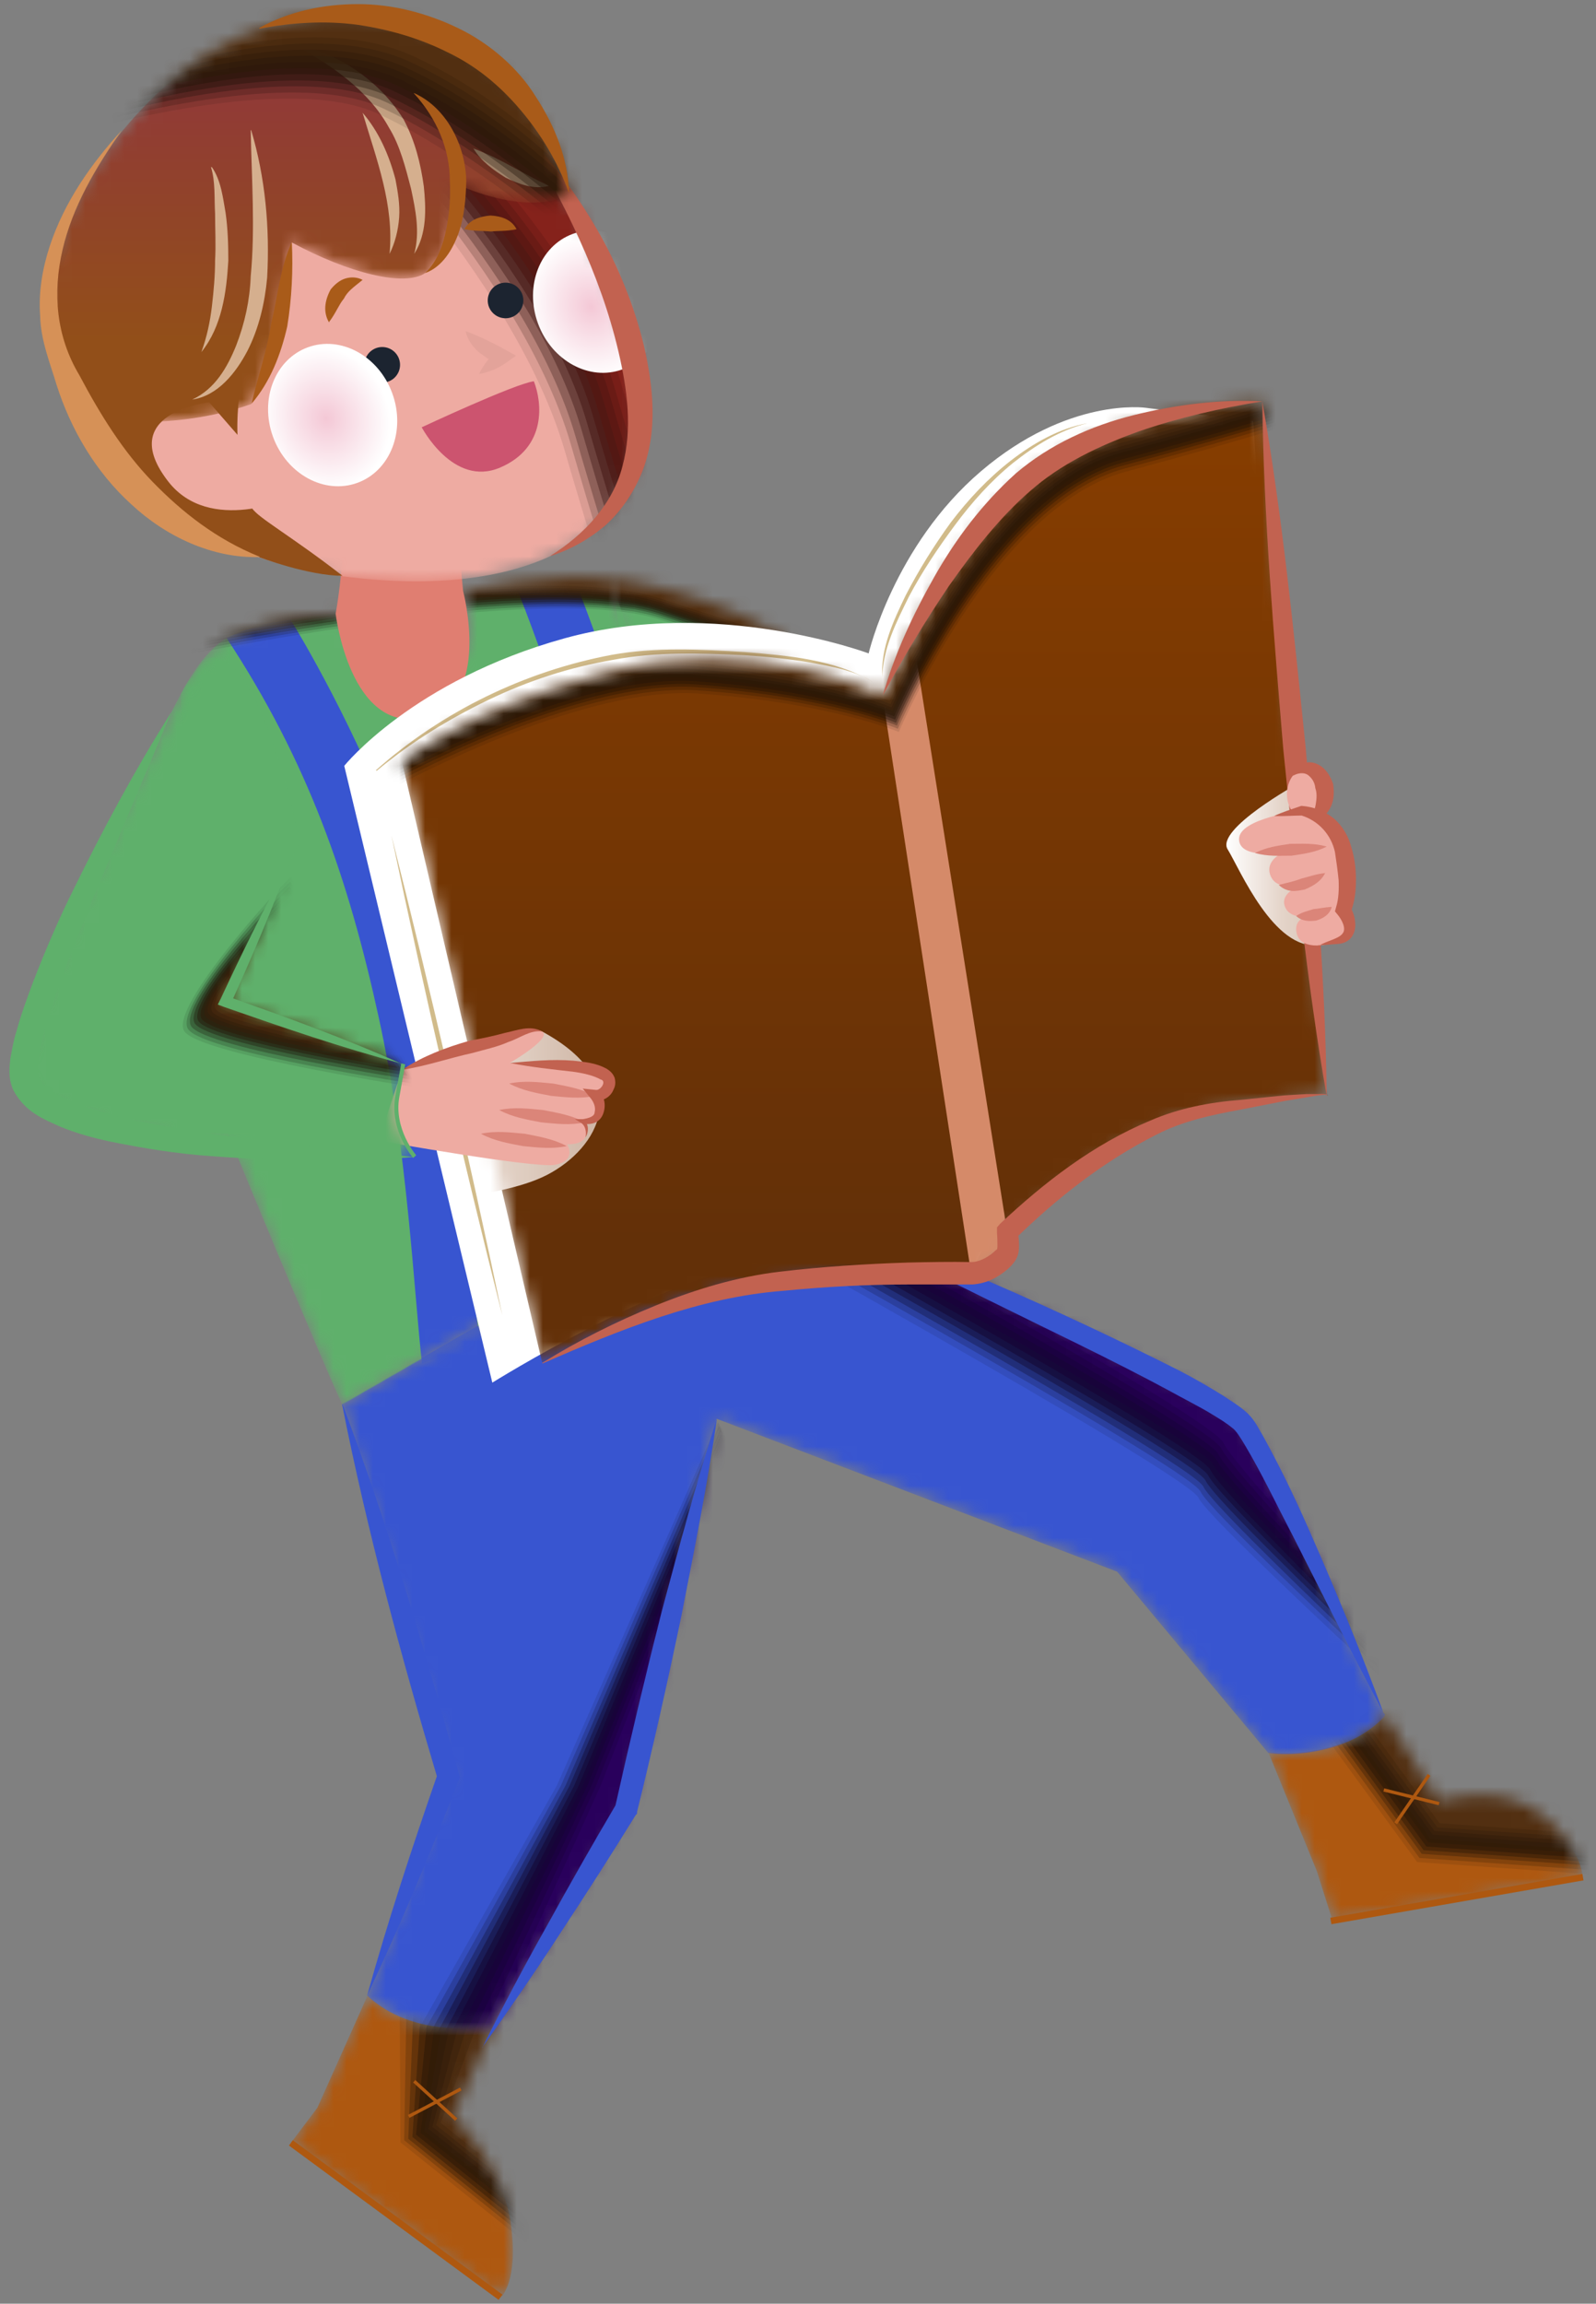<svg xmlns="http://www.w3.org/2000/svg" width="122" height="176" viewBox="0 0 122 176" fill="none">
  <rect x="0" y="0" width="122" height="176" fill="#808080" stroke="none"/>
  <mask id="mask0_48_1157" style="mask-type:luminance" maskUnits="userSpaceOnUse" x="46" y="44" width="21" height="18">
    <path d="M46.745 44.234C46.745 44.234 57.917 45.35 64.759 52.502C71.602 59.653 58.021 61.328 58.021 61.328L49.084 58.711L46.71 44.269L46.745 44.234Z" fill="white"/>
  </mask>
  <g mask="url(#mask0_48_1157)">
    <path d="M46.745 44.234C46.745 44.234 57.917 45.35 64.759 52.502C71.602 59.653 58.021 61.328 58.021 61.328L49.084 58.711L46.71 44.269L46.745 44.234Z" fill="#5FB06B"/>
    <g style="mix-blend-mode:screen">
      <path opacity="0.09" d="M9.355 51.036C9.355 51.036 40.671 44.059 50.551 47.374C60.431 50.688 77.852 56.13 77.852 56.13L64.411 32.548L9.041 41.897L9.32 51.036H9.355Z" fill="#070402"/>
      <path opacity="0.18" d="M9.634 50.757C9.634 50.757 40.706 43.92 50.586 47.234C60.466 50.548 77.433 55.781 77.433 55.781L64.481 32.548L9.11 41.897L9.669 50.757H9.634Z" fill="#0F0903"/>
      <path opacity="0.27" d="M9.879 50.478C9.879 50.478 40.706 43.746 50.586 47.06C60.466 50.374 76.945 55.432 76.945 55.432L64.446 32.548L9.076 41.897L9.879 50.478Z" fill="#160D05"/>
      <path opacity="0.36" d="M10.123 50.199C10.123 50.199 40.706 43.606 50.586 46.92C60.466 50.234 76.491 55.083 76.491 55.083L64.446 32.548L9.076 41.897L10.123 50.199Z" fill="#1E1106"/>
      <path opacity="0.45" d="M10.368 49.92C10.368 49.92 40.706 43.432 50.586 46.746C60.466 50.06 76.037 54.734 76.037 54.734L64.446 32.548L9.076 41.897L10.368 49.92Z" fill="#251508"/>
      <path opacity="0.55" d="M10.612 49.641C10.612 49.641 40.706 43.292 50.586 46.606C60.466 49.92 75.548 54.385 75.548 54.385L64.411 32.548L9.041 41.897L10.612 49.641Z" fill="#2D1A09"/>
      <path opacity="0.64" d="M10.891 49.362C10.891 49.362 40.74 43.118 50.62 46.432C60.501 49.746 75.129 54.036 75.129 54.036L64.481 32.548L9.11 41.897L10.926 49.362H10.891Z" fill="#341E0B"/>
      <path opacity="0.73" d="M11.135 49.048C11.135 49.048 40.74 42.943 50.62 46.257C60.501 49.571 74.675 53.653 74.675 53.653L64.481 32.513L9.11 41.862L11.17 49.048H11.135Z" fill="#3C220C"/>
      <path opacity="0.82" d="M11.38 48.769C11.38 48.769 40.741 42.769 50.621 46.083C60.501 49.397 74.187 53.304 74.187 53.304L64.446 32.513L9.076 41.862L11.38 48.769Z" fill="#43260E"/>
      <path opacity="0.91" d="M11.625 48.49C11.625 48.49 40.741 42.629 50.621 45.943C60.501 49.257 73.733 52.955 73.733 52.955L64.446 32.513L9.076 41.862L11.625 48.49Z" fill="#4B2B0F"/>
      <path d="M11.869 48.211C11.869 48.211 40.741 42.455 50.621 45.769C60.501 49.083 73.279 52.606 73.279 52.606L64.446 32.513L9.076 41.862L11.904 48.176L11.869 48.211Z" fill="#522F11"/>
    </g>
  </g>
  <mask id="mask1_48_1157" style="mask-type:luminance" maskUnits="userSpaceOnUse" x="22" y="152" width="18" height="24">
    <path d="M34.595 161.69L37.772 154.679C37.772 154.679 35.433 155.306 32.5 154.679C29.568 154.051 28.102 152.446 28.102 152.446L24.261 161.028L22.236 163.714L38.296 175.505C38.296 175.505 39.692 174.249 39.029 169.749C38.366 165.249 34.63 161.69 34.63 161.69H34.595Z" fill="white"/>
  </mask>
  <g mask="url(#mask1_48_1157)">
    <path d="M34.595 161.69L37.772 154.679C37.772 154.679 35.433 155.306 32.5 154.679C29.568 154.051 28.102 152.446 28.102 152.446L24.261 161.028L22.236 163.714L38.296 175.505C38.296 175.505 39.692 174.249 39.029 169.749C38.366 165.249 34.63 161.69 34.63 161.69H34.595Z" fill="#AE5810"/>
    <g style="mix-blend-mode:screen">
      <path opacity="0.09" d="M30.511 146.376L30.616 163.679L45.837 175.853C45.837 175.853 42.311 150.143 41.857 150.178C41.403 150.213 30.511 146.341 30.511 146.341V146.376Z" fill="#070402"/>
      <path opacity="0.18" d="M31.174 146.969L30.895 163.504L45.557 175.226C45.557 175.226 42.171 150.457 41.717 150.492C41.263 150.527 31.174 146.934 31.174 146.934V146.969Z" fill="#0F0903"/>
      <path opacity="0.27" d="M31.837 147.597L31.209 163.4L45.313 174.702C45.313 174.702 42.032 150.876 41.613 150.911C41.194 150.946 31.837 147.632 31.837 147.632V147.597Z" fill="#160D05"/>
      <path opacity="0.36" d="M32.536 148.225L31.523 163.26L45.069 174.109C45.069 174.109 41.927 151.225 41.508 151.26C41.089 151.295 32.536 148.225 32.536 148.225Z" fill="#1E1106"/>
      <path opacity="0.45" d="M33.199 148.818L31.803 163.086L44.79 173.481C44.79 173.481 41.788 151.539 41.369 151.574C40.95 151.609 33.164 148.818 33.164 148.818H33.199Z" fill="#251508"/>
      <path opacity="0.55" d="M33.897 149.446L32.151 162.946L44.58 172.888C44.58 172.888 41.717 151.888 41.333 151.923C40.949 151.958 33.897 149.446 33.897 149.446Z" fill="#2D1A09"/>
      <path opacity="0.64" d="M34.56 150.074L32.431 162.807L44.301 172.295C44.301 172.295 41.543 152.237 41.194 152.271C40.844 152.306 34.56 150.074 34.56 150.074Z" fill="#341E0B"/>
      <path opacity="0.73" d="M35.224 150.667L32.745 162.632L44.057 171.667C44.057 171.667 41.438 152.551 41.089 152.586C40.74 152.62 35.224 150.632 35.224 150.632V150.667Z" fill="#3C220C"/>
      <path opacity="0.82" d="M35.921 151.295L33.059 162.493L43.811 171.109C43.811 171.109 41.333 152.934 40.984 152.969C40.635 153.004 35.921 151.295 35.921 151.295Z" fill="#43260E"/>
      <path opacity="0.91" d="M36.586 151.923L33.339 162.353L43.533 170.516C43.533 170.516 41.159 153.283 40.845 153.318C40.531 153.353 36.551 151.923 36.551 151.923H36.586Z" fill="#4B2B0F"/>
      <path d="M37.283 152.516L33.688 162.179L43.323 169.888C43.323 169.888 41.089 153.597 40.809 153.632C40.53 153.667 37.318 152.516 37.318 152.516H37.283Z" fill="#522F11"/>
    </g>
  </g>
  <g style="mix-blend-mode:multiply">
    <path d="M38.261 175.505L22.236 163.714" stroke="#AE5810" stroke-width="0.5" stroke-miterlimit="10"/>
  </g>
  <g style="mix-blend-mode:multiply">
    <path d="M31.662 159.004L34.874 161.935" stroke="#AE5810" stroke-width="0.25" stroke-miterlimit="10"/>
  </g>
  <g style="mix-blend-mode:multiply">
    <path d="M31.244 161.69L35.224 159.597" stroke="#AE5810" stroke-width="0.25" stroke-miterlimit="10"/>
  </g>
  <mask id="mask2_48_1157" style="mask-type:luminance" maskUnits="userSpaceOnUse" x="96" y="131" width="25" height="16">
    <path d="M118.315 139.015C114.964 135.945 109.971 137.62 109.971 137.62L105.852 131.027C105.852 131.027 104.525 132.736 101.697 133.469C98.869 134.236 96.949 133.852 96.949 133.852L100.65 142.922L101.872 146.76L120.969 143.411C120.969 143.411 121.038 141.527 118.315 139.015Z" fill="white"/>
  </mask>
  <g mask="url(#mask2_48_1157)">
    <path d="M118.315 139.015C114.964 135.945 109.971 137.62 109.971 137.62L105.852 131.027C105.852 131.027 104.525 132.736 101.697 133.469C98.869 134.236 96.949 133.852 96.949 133.852L100.65 142.922L101.872 146.76L120.969 143.411C120.969 143.411 121.038 141.527 118.315 139.015Z" fill="#AE5810"/>
    <g style="mix-blend-mode:screen">
      <path opacity="0.09" d="M98.031 128.166L108.33 142.259L127.776 143.62C127.776 143.62 110.25 124.468 109.901 124.782C109.552 125.096 98.031 128.166 98.031 128.166Z" fill="#070402"/>
      <path opacity="0.18" d="M98.591 128.375L108.506 141.946L127.253 143.271C127.253 143.271 110.356 124.817 110.007 125.096C109.658 125.375 98.591 128.375 98.591 128.375Z" fill="#0F0903"/>
      <path opacity="0.27" d="M99.149 128.585L108.68 141.632L126.695 142.887C126.695 142.887 110.461 125.131 110.111 125.41C109.762 125.689 99.114 128.55 99.114 128.55L99.149 128.585Z" fill="#160D05"/>
      <path opacity="0.36" d="M99.673 128.829L108.819 141.353L126.136 142.574C126.136 142.574 110.53 125.515 110.216 125.794C109.902 126.073 99.638 128.794 99.638 128.794L99.673 128.829Z" fill="#1E1106"/>
      <path opacity="0.45" d="M100.231 129.038L109.029 141.073L125.647 142.26C125.647 142.26 110.705 125.899 110.391 126.178C110.077 126.457 100.266 129.073 100.266 129.073L100.231 129.038Z" fill="#251508"/>
      <path opacity="0.55" d="M100.789 129.248L109.203 140.76L125.088 141.876C125.088 141.876 110.774 126.248 110.495 126.492C110.215 126.736 100.789 129.248 100.789 129.248Z" fill="#2D1A09"/>
      <path opacity="0.64" d="M101.313 129.492L109.343 140.48L124.53 141.562C124.53 141.562 110.844 126.631 110.565 126.875C110.286 127.12 101.313 129.527 101.313 129.527V129.492Z" fill="#341E0B"/>
      <path opacity="0.73" d="M101.872 129.701L109.518 140.166L123.971 141.178C123.971 141.178 110.949 126.945 110.67 127.154C110.39 127.364 101.837 129.666 101.837 129.666L101.872 129.701Z" fill="#3C220C"/>
      <path opacity="0.82" d="M102.396 129.945L109.657 139.887L123.412 140.864C123.412 140.864 111.019 127.329 110.774 127.538C110.53 127.747 102.396 129.945 102.396 129.945Z" fill="#43260E"/>
      <path opacity="0.91" d="M102.954 130.155L109.867 139.608L122.889 140.515C122.889 140.515 111.158 127.678 110.914 127.887C110.67 128.096 102.954 130.155 102.954 130.155Z" fill="#4B2B0F"/>
      <path d="M103.513 130.364L110.041 139.294L122.365 140.166C122.365 140.166 111.263 128.027 111.054 128.236C110.844 128.445 103.548 130.399 103.548 130.399L103.513 130.364Z" fill="#522F11"/>
    </g>
  </g>
  <g style="mix-blend-mode:multiply">
    <path d="M121.003 143.411L101.731 146.76" stroke="#AE5810" stroke-width="0.5" stroke-miterlimit="10"/>
  </g>
  <g style="mix-blend-mode:multiply">
    <path d="M105.781 136.748L110.006 137.794" stroke="#AE5810" stroke-width="0.25" stroke-miterlimit="10"/>
  </g>
  <g style="mix-blend-mode:multiply">
    <path d="M109.237 135.597L106.688 139.295" stroke="#AE5810" stroke-width="0.25" stroke-miterlimit="10"/>
  </g>
  <mask id="mask3_48_1157" style="mask-type:luminance" maskUnits="userSpaceOnUse" x="26" y="92" width="80" height="63">
    <path d="M95.132 108.84C92.968 106.015 61.617 92.34 61.617 92.34L48.49 94.398L26.182 107.236L34.281 135.736L28.067 152.446C28.067 152.446 29.533 154.051 32.466 154.679C35.398 155.307 37.737 154.679 37.737 154.679L47.827 138.283L54.774 108.387L85.392 120.073L96.948 133.922C96.948 133.922 98.868 134.306 101.696 133.539C104.524 132.771 105.85 131.097 105.85 131.097C105.85 131.097 97.262 111.736 95.098 108.91L95.132 108.84Z" fill="white"/>
  </mask>
  <g mask="url(#mask3_48_1157)">
    <path d="M95.132 108.84C92.968 106.015 61.617 92.34 61.617 92.34L48.49 94.398L26.182 107.236L34.281 135.736L28.067 152.446C28.067 152.446 29.533 154.051 32.466 154.679C35.398 155.307 37.737 154.679 37.737 154.679L47.827 138.283L54.774 108.387L85.392 120.073L96.948 133.922C96.948 133.922 98.868 134.306 101.696 133.539C104.524 132.771 105.85 131.097 105.85 131.097C105.85 131.097 97.262 111.736 95.098 108.91L95.132 108.84Z" fill="#3855D0"/>
    <g style="mix-blend-mode:screen">
      <path opacity="0.09" d="M54.88 108.666L42.556 136.434L28.801 160.679L54.356 158.69L58.65 114.806L54.88 108.666Z" fill="#040008"/>
      <path opacity="0.18" d="M54.949 108.945L42.869 136.434L29.602 160.26L54.565 157.469L58.649 114.806L54.949 108.945Z" fill="#070011"/>
      <path opacity="0.27" d="M55.054 109.224L43.219 136.434L30.406 159.842L54.81 156.283L58.65 114.806L55.054 109.224Z" fill="#0B0019"/>
      <path opacity="0.36" d="M55.124 109.538L43.533 136.434L31.209 159.423L55.019 155.062L58.65 114.806L55.124 109.538Z" fill="#0F0021"/>
      <path opacity="0.45" d="M55.193 109.817L43.882 136.434L32.012 159.004L55.228 153.841L58.649 114.806L55.193 109.817Z" fill="#13002A"/>
      <path opacity="0.55" d="M55.263 110.096L44.231 136.434L32.815 158.551L55.437 152.655L58.649 114.806L55.263 110.096Z" fill="#160032"/>
      <path opacity="0.64" d="M55.333 110.41L44.546 136.434L33.618 158.132L55.648 151.434L58.65 114.806L55.333 110.41Z" fill="#1A003B"/>
      <path opacity="0.73" d="M55.438 110.689L44.894 136.434L34.421 157.714L55.857 150.213L58.65 114.806L55.438 110.689Z" fill="#1E0043"/>
      <path opacity="0.82" d="M55.507 110.968L45.208 136.434L35.224 157.295L56.066 149.027L58.65 114.806L55.507 110.968Z" fill="#22004B"/>
      <path opacity="0.91" d="M55.577 111.282L45.557 136.434L36.026 156.876L56.31 147.806L58.649 114.806L55.577 111.282Z" fill="#250054"/>
      <path d="M55.647 111.561L45.906 136.434L36.864 156.458L56.52 146.585L58.649 114.806L55.647 111.561Z" fill="#29005C"/>
    </g>
    <g style="mix-blend-mode:screen">
      <path opacity="0.09" d="M50.655 90.386C50.655 90.386 90.769 112.538 91.607 114.422C92.445 116.305 114.684 136.539 114.684 136.539L88.36 70.397L50.655 90.421V90.386Z" fill="#040008"/>
      <path opacity="0.18" d="M51.877 90.526C51.877 90.526 90.978 112.119 91.781 113.968C92.584 115.817 114.055 135.527 114.055 135.527L88.15 71.025L51.877 90.491V90.526Z" fill="#070011"/>
      <path opacity="0.27" d="M53.099 90.7C53.099 90.7 91.153 111.701 91.99 113.584C92.828 115.468 113.426 134.62 113.426 134.62L87.906 71.793L53.099 90.7Z" fill="#0B0019"/>
      <path opacity="0.36" d="M54.32 90.84C54.32 90.84 91.362 111.282 92.165 113.131C92.968 114.98 112.798 133.643 112.798 133.643L87.696 72.456L54.32 90.84Z" fill="#0F0021"/>
      <path opacity="0.45" d="M55.542 91.014C55.542 91.014 91.536 110.898 92.374 112.747C93.212 114.596 112.169 132.736 112.169 132.736L87.486 73.188L55.542 91.014Z" fill="#13002A"/>
      <path opacity="0.55" d="M56.764 91.154C56.764 91.154 91.745 110.445 92.548 112.329C93.351 114.212 111.54 131.794 111.54 131.794L87.242 73.886L56.764 91.154Z" fill="#160032"/>
      <path opacity="0.64" d="M57.986 91.328C57.986 91.328 91.921 110.061 92.758 111.91C93.596 113.759 110.913 130.818 110.913 130.818L87.033 74.584L57.986 91.328Z" fill="#1A003B"/>
      <path opacity="0.73" d="M59.208 91.468C59.208 91.468 92.13 109.608 92.968 111.491C93.806 113.375 110.284 129.876 110.284 129.876L86.823 75.281L59.208 91.468Z" fill="#1E0043"/>
      <path opacity="0.82" d="M60.43 91.642C60.43 91.642 92.304 109.224 93.142 111.108C93.98 112.991 109.655 128.969 109.655 128.969L86.579 76.014L60.43 91.642Z" fill="#22004B"/>
      <path opacity="0.91" d="M61.651 91.782C61.651 91.782 92.513 108.805 93.351 110.654C94.189 112.503 109.027 127.992 109.027 127.992L86.369 76.677L61.651 91.747V91.782Z" fill="#250054"/>
      <path d="M62.874 91.921C62.874 91.921 92.689 108.352 93.527 110.236C94.365 112.119 108.399 127.05 108.399 127.05L86.16 77.409L62.874 91.956V91.921Z" fill="#29005C"/>
    </g>
  </g>
  <g style="mix-blend-mode:multiply">
    <path d="M35.676 103.154C36.374 105.456 36.479 107.933 35.99 110.34C35.711 111.526 35.118 112.712 34.35 113.654C33.616 114.596 32.744 115.608 31.557 115.922C32.604 115.329 33.197 114.247 33.826 113.305C34.419 112.259 34.943 111.317 35.153 110.166C35.432 109.05 35.537 107.898 35.572 106.712C35.641 105.526 35.676 104.34 35.641 103.154H35.676Z" fill="#3855D0"/>
  </g>
  <g style="mix-blend-mode:multiply">
    <path d="M105.849 131.027C103.405 126.457 101.101 121.817 98.762 117.213C97.575 114.945 96.458 112.573 95.166 110.41C94.852 109.887 94.503 109.294 94.189 109.084C93.77 108.736 93.211 108.387 92.688 108.073C91.605 107.41 90.453 106.852 89.336 106.224C84.797 103.782 80.119 101.584 75.476 99.282C70.833 96.98 66.189 94.712 61.581 92.305C71.322 95.863 80.817 100.014 90.104 104.689C91.256 105.282 92.408 105.945 93.525 106.643C94.084 107.026 94.642 107.34 95.201 107.829C95.899 108.422 96.144 109.05 96.493 109.608C97.785 111.945 98.902 114.247 99.949 116.619C102.044 121.364 104.034 126.143 105.814 131.027H105.849Z" fill="#3855D0"/>
  </g>
  <g style="mix-blend-mode:multiply">
    <path d="M36.863 156.458C38.434 153.283 40.11 150.144 41.856 147.039C43.566 143.934 45.312 140.864 47.127 137.795L47.023 138.039C48.14 133.05 49.327 128.062 50.584 123.108C51.91 118.155 53.237 113.236 54.808 108.352C54.075 113.445 53.062 118.468 52.085 123.457C51.038 128.48 49.92 133.469 48.698 138.422V138.562L48.594 138.667C46.743 141.667 44.823 144.667 42.868 147.632C40.948 150.597 38.923 153.527 36.863 156.423V156.458Z" fill="#3855D0"/>
  </g>
  <g style="mix-blend-mode:multiply">
    <path d="M26.18 107.271C29.672 116.55 32.465 126.004 35.083 135.527L35.153 135.806L35.048 136.05C32.883 141.597 30.614 147.074 28.066 152.446C29.672 146.69 31.522 141.074 33.477 135.457V135.981C30.649 126.492 28.066 116.968 26.145 107.271H26.18Z" fill="#3855D0"/>
  </g>
  <mask id="mask4_48_1157" style="mask-type:luminance" maskUnits="userSpaceOnUse" x="13" y="44" width="50" height="64">
    <path d="M61.617 92.34C61.617 92.34 62.071 92.514 62.735 92.828C62.804 92.828 62.839 92.793 62.839 92.793L59.697 83.34L46.71 44.269C42.206 43.676 35.399 45.176 35.399 45.176C35.399 45.176 37.319 49.885 34.002 50.897C30.651 51.874 25.658 46.92 25.658 46.92C25.658 46.92 21.609 46.885 17.279 48.769C15.883 49.606 14.591 51.525 13.823 52.99L14.661 79.677C16.546 84.735 26.008 107.305 26.182 107.305L48.491 94.468L61.617 92.41V92.34Z" fill="white"/>
  </mask>
  <g mask="url(#mask4_48_1157)">
    <path d="M61.618 92.34C61.618 92.34 62.072 92.514 62.736 92.828C62.806 92.828 62.84 92.793 62.84 92.793L59.698 83.34L46.711 44.269C42.208 43.676 35.4 45.176 35.4 45.176C35.4 45.176 37.32 49.885 34.003 50.897C30.652 51.874 25.659 46.92 25.659 46.92C25.659 46.92 21.61 46.885 17.28 48.769C15.884 49.606 14.592 51.525 13.824 52.99L14.662 79.677C16.547 84.735 26.008 107.305 26.183 107.305L48.492 94.468L61.618 92.409V92.34Z" fill="#5FB06B"/>
    <g style="mix-blend-mode:multiply">
      <path d="M34.003 56.374C37.459 54.909 39.31 51.141 36.936 44.862C36.028 45.036 35.434 45.141 35.434 45.141C35.434 45.141 36.552 54.071 33.2 55.083C29.849 56.06 25.694 46.885 25.694 46.885C25.694 46.885 24.856 46.885 23.564 47.059C25.066 55.188 30.023 58.083 34.003 56.374Z" fill="#5FB06B"/>
    </g>
    <path d="M31.21 66.316C27.929 57.106 23.669 49.711 22.168 47.269C20.667 47.513 18.956 47.967 17.315 48.734C23.565 58.223 26.637 67.153 28.941 77.688C31.14 87.63 31.664 99.038 32.258 104.166C33.584 103.677 34.981 103.154 36.447 102.596C36.552 102.561 36.691 102.491 36.691 102.491C35.749 96.7 35.644 83.549 34.003 76.188C33.34 73.223 32.362 69.839 31.175 66.281L31.21 66.316Z" fill="#3855D0"/>
    <path d="M58.022 94.607C56.486 87.84 54.217 77.723 52.716 71.095C50.831 62.723 45.943 49.536 43.883 44.129C42.312 44.129 40.706 44.304 39.31 44.478C41.369 49.467 45.594 61.746 48.91 73.677C51.389 82.572 53.03 90.979 53.903 96.107C55.194 95.619 56.382 95.2 57.464 94.782C57.638 94.712 57.848 94.642 58.057 94.572L58.022 94.607Z" fill="#3855D0"/>
    <g style="mix-blend-mode:screen">
      <path opacity="0.09" d="M9.356 51.036C9.356 51.036 40.672 44.059 50.552 47.374C60.432 50.688 77.853 56.13 77.853 56.13L64.412 32.548L9.042 41.897L9.321 51.036H9.356Z" fill="#070402"/>
      <path opacity="0.18" d="M9.635 50.757C9.635 50.757 40.706 43.92 50.587 47.234C60.467 50.548 77.434 55.781 77.434 55.781L64.481 32.548L9.111 41.897L9.67 50.757H9.635Z" fill="#0F0903"/>
      <path opacity="0.27" d="M9.88 50.478C9.88 50.478 40.707 43.746 50.587 47.06C60.467 50.374 76.946 55.432 76.946 55.432L64.447 32.548L9.077 41.897L9.88 50.478Z" fill="#160D05"/>
      <path opacity="0.36" d="M10.124 50.199C10.124 50.199 40.707 43.606 50.587 46.92C60.467 50.234 76.492 55.083 76.492 55.083L64.447 32.548L9.077 41.897L10.124 50.199Z" fill="#1E1106"/>
      <path opacity="0.45" d="M10.369 49.92C10.369 49.92 40.707 43.432 50.587 46.746C60.467 50.06 76.038 54.734 76.038 54.734L64.447 32.548L9.077 41.897L10.369 49.92Z" fill="#251508"/>
      <path opacity="0.55" d="M10.613 49.641C10.613 49.641 40.707 43.292 50.587 46.606C60.467 49.92 75.549 54.385 75.549 54.385L64.412 32.548L9.042 41.897L10.613 49.641Z" fill="#2D1A09"/>
      <path opacity="0.64" d="M10.892 49.362C10.892 49.362 40.741 43.118 50.621 46.432C60.502 49.746 75.13 54.036 75.13 54.036L64.481 32.548L9.111 41.897L10.927 49.362H10.892Z" fill="#341E0B"/>
      <path opacity="0.73" d="M11.136 49.048C11.136 49.048 40.741 42.943 50.621 46.257C60.502 49.571 74.676 53.653 74.676 53.653L64.481 32.513L9.111 41.862L11.171 49.048H11.136Z" fill="#3C220C"/>
      <path opacity="0.82" d="M11.381 48.769C11.381 48.769 40.742 42.769 50.622 46.083C60.502 49.397 74.188 53.304 74.188 53.304L64.447 32.513L9.077 41.862L11.381 48.769Z" fill="#43260E"/>
      <path opacity="0.91" d="M11.626 48.49C11.626 48.49 40.742 42.629 50.622 45.943C60.502 49.257 73.734 52.955 73.734 52.955L64.447 32.513L9.077 41.862L11.626 48.49Z" fill="#4B2B0F"/>
      <path d="M11.87 48.211C11.87 48.211 40.742 42.455 50.622 45.769C60.502 49.083 73.28 52.606 73.28 52.606L64.447 32.513L9.077 41.862L11.905 48.176L11.87 48.211Z" fill="#522F11"/>
    </g>
  </g>
  <path d="M34.386 34.327L35.398 45.141C35.398 45.141 37.667 53.688 32.396 54.839C26.74 56.095 25.658 46.885 25.658 46.885C25.658 46.885 26.286 43.571 26.286 39.664C26.286 35.757 24.471 31.71 24.471 31.71L34.351 34.327H34.386Z" fill="#E07E71"/>
  <mask id="mask5_48_1157" style="mask-type:luminance" maskUnits="userSpaceOnUse" x="4" y="4" width="45" height="41">
    <path d="M37.737 7.5C37.737 7.5 47.094 17.128 48.804 29.512C50.41 41.129 40.216 45.873 26.181 44.024C12.112 42.141 8.725 34.71 5.06 26.861C-0.666 14.652 27.124 -2.965 37.737 7.5Z" fill="white"/>
  </mask>
  <g mask="url(#mask5_48_1157)">
    <path d="M37.737 7.5C37.737 7.5 47.094 17.128 48.804 29.513C50.41 41.129 40.216 45.873 26.181 44.025C12.112 42.141 8.725 34.71 5.06 26.861C-0.666 14.652 27.124 -2.965 37.737 7.5Z" fill="#EEABA2"/>
    <g style="mix-blend-mode:screen">
      <path opacity="0.09" d="M24.505 6.663C24.505 6.663 39.238 20.966 43.148 34.361C47.058 47.757 48.175 50.129 48.175 50.129L59.836 33.733L42.205 -2.512L24.505 6.698V6.663Z" fill="#0C0302"/>
      <path opacity="0.18" d="M25.482 6.942C25.482 6.942 39.796 20.826 43.602 33.838C47.372 46.85 48.489 49.152 48.489 49.152L59.801 33.21L42.694 -1.988L25.517 6.942H25.482Z" fill="#180605"/>
      <path opacity="0.27" d="M26.425 7.221C26.425 7.221 40.32 20.687 43.985 33.315C47.651 45.943 48.733 48.176 48.733 48.176L59.731 32.722L43.113 -1.465L26.425 7.221Z" fill="#240907"/>
      <path opacity="0.36" d="M27.402 7.465C27.402 7.465 40.878 20.547 44.439 32.791C48 45.036 49.013 47.199 49.013 47.199L59.661 32.199L43.566 -0.942L27.402 7.465Z" fill="#300C0A"/>
      <path opacity="0.45" d="M28.346 7.744C28.346 7.744 41.403 20.408 44.859 32.268C48.315 44.129 49.293 46.222 49.293 46.222L59.592 31.71L43.986 -0.384L28.311 7.779L28.346 7.744Z" fill="#3C0F0C"/>
      <path opacity="0.55" d="M29.323 8.024C29.323 8.024 41.961 20.268 45.313 31.745C48.664 43.222 49.607 45.245 49.607 45.245L59.592 31.187L44.475 0.105L29.323 7.989V8.024Z" fill="#49130F"/>
      <path opacity="0.64" d="M30.265 8.303C30.265 8.303 42.484 20.163 45.696 31.257C48.908 42.35 49.851 44.303 49.851 44.303L59.487 30.698L44.893 0.663L30.23 8.303H30.265Z" fill="#551611"/>
      <path opacity="0.73" d="M31.243 8.547C31.243 8.547 43.043 19.989 46.151 30.698C49.258 41.408 50.165 43.292 50.165 43.292L59.487 30.175L45.383 1.186L31.243 8.547Z" fill="#611914"/>
      <path opacity="0.82" d="M32.22 8.826C32.22 8.826 43.601 19.849 46.603 30.175C49.606 40.501 50.479 42.315 50.479 42.315L59.451 29.652L45.87 1.709L32.22 8.826Z" fill="#6D1C16"/>
      <path opacity="0.91" d="M33.162 9.105C33.162 9.105 44.124 19.71 46.987 29.652C49.85 39.594 50.723 41.338 50.723 41.338L59.381 29.164L46.289 2.233L33.162 9.07V9.105Z" fill="#791F19"/>
      <path d="M34.141 9.384C34.141 9.384 44.649 19.605 47.442 29.163C50.235 38.722 51.038 40.396 51.038 40.396L59.347 28.675L46.779 2.791L34.141 9.349V9.384Z" fill="#85221B"/>
    </g>
    <g style="mix-blend-mode:multiply">
      <path d="M35.572 25.291C36.724 25.71 37.667 26.198 38.575 26.687L39.447 27.175L38.714 27.698C38.121 28.117 37.423 28.431 36.62 28.57C36.969 27.838 37.458 27.245 38.016 26.791L38.156 27.803C37.527 27.629 37.074 27.245 36.585 26.896C36.131 26.477 35.747 25.989 35.607 25.361L35.572 25.291Z" fill="#E3A39A"/>
    </g>
    <path d="M32.222 32.652C32.222 32.652 39.379 29.303 40.81 29.129C41.438 30.733 41.822 34.187 38.227 35.722C34.631 37.257 32.222 32.617 32.222 32.617V32.652Z" fill="#CC546F"/>
    <path d="M29.218 29.233C29.97 29.233 30.58 28.624 30.58 27.873C30.58 27.122 29.97 26.512 29.218 26.512C28.466 26.512 27.856 27.122 27.856 27.873C27.856 28.624 28.466 29.233 29.218 29.233Z" fill="#1C2430"/>
    <path d="M38.645 24.315C39.397 24.315 40.006 23.706 40.006 22.954C40.006 22.203 39.397 21.594 38.645 21.594C37.893 21.594 37.283 22.203 37.283 22.954C37.283 23.706 37.893 24.315 38.645 24.315Z" fill="#1C2430"/>
    <g style="mix-blend-mode:multiply">
      <path d="M25.169 24.664C24.68 23.861 24.82 22.954 25.274 22.117C25.553 21.768 25.937 21.419 26.391 21.28C26.845 21.14 27.334 21.175 27.718 21.384C26.985 21.977 26.566 22.256 26.287 22.815C25.902 23.268 25.693 23.896 25.134 24.629L25.169 24.664Z" fill="#A95B19"/>
    </g>
    <g style="mix-blend-mode:multiply">
      <path d="M35.502 17.512C35.921 16.745 36.724 16.535 37.492 16.466C38.26 16.501 39.098 16.745 39.482 17.512C38.644 17.687 38.12 17.617 37.527 17.687C36.933 17.617 36.34 17.687 35.537 17.512H35.502Z" fill="#A95B19"/>
    </g>
    <path style="mix-blend-mode:multiply" d="M27.323 36.887C29.84 35.967 31.032 32.904 29.985 30.045C28.939 27.186 26.05 25.614 23.533 26.534C21.016 27.454 19.824 30.517 20.87 33.376C21.917 36.235 24.805 37.807 27.323 36.887Z" fill="url(#paint0_radial_48_1157)"/>
    <path style="mix-blend-mode:multiply" d="M47.575 28.221C50.093 27.301 51.285 24.238 50.238 21.379C49.192 18.52 46.303 16.948 43.786 17.868C41.269 18.788 40.077 21.851 41.123 24.71C42.17 27.569 45.059 29.141 47.575 28.221Z" fill="url(#paint1_radial_48_1157)"/>
  </g>
  <g style="mix-blend-mode:multiply">
    <path d="M39.867 9.977C42.136 12.175 44.021 14.756 45.627 17.512C47.233 20.268 48.455 23.268 49.223 26.408C49.922 29.478 50.34 32.966 49.049 36.141C48.42 37.675 47.443 39.106 46.221 40.187C44.964 41.234 43.533 42.036 42.032 42.49C44.72 40.815 46.849 38.478 47.582 35.617C48.35 32.792 47.967 29.792 47.268 26.826C45.872 20.896 43.079 15.349 39.832 9.942L39.867 9.977Z" fill="#C26250"/>
  </g>
  <path d="M18.92 26.582C18.92 26.582 17.349 32.757 18.675 36.106C19.024 36.943 18.885 38.164 19.269 38.827C19.723 39.559 22.271 40.955 26.181 43.99C23.563 43.99 19.793 42.559 19.793 42.559C19.793 42.559 9.633 41.408 4.676 27.908C0.347 16.082 18.885 26.582 18.885 26.582H18.92Z" fill="url(#paint2_linear_48_1157)"/>
  <path d="M15.953 30.733C15.953 30.733 8.796 31.536 12.846 36.769C16.023 40.885 22.307 37.989 22.307 37.989L15.988 30.733H15.953Z" fill="#EEABA2"/>
  <g style="mix-blend-mode:multiply">
    <path d="M16.546 33.141C16.546 33.141 13.544 33.489 15.22 35.687C16.546 37.431 19.199 36.211 19.199 36.211L16.546 33.141Z" fill="#EEABA2"/>
  </g>
  <mask id="mask6_48_1157" style="mask-type:luminance" maskUnits="userSpaceOnUse" x="3" y="1" width="41" height="32">
    <path d="M35.014 14.059C34.665 13.815 35.607 18.733 32.5 20.861C30.929 21.943 26.635 20.861 22.306 18.524C21.573 22.326 21.817 25.78 19.199 30.873C13.124 33.001 7.573 31.989 7.573 31.989C7.573 31.989 -2.237 24.071 9.319 10.047C20.874 -3.977 34.455 1.605 38.679 6C42.904 10.396 43.462 14.826 43.462 14.826C43.462 14.826 40.984 16.675 35.014 14.129V14.059Z" fill="white"/>
  </mask>
  <g mask="url(#mask6_48_1157)">
    <path d="M35.014 14.059C34.665 13.814 35.607 18.733 32.5 20.861C30.929 21.942 26.635 20.861 22.306 18.524C21.573 22.326 21.817 25.78 19.199 30.873C13.124 33.001 7.573 31.989 7.573 31.989C7.573 31.989 -2.237 24.07 9.319 10.047C20.874 -3.977 34.455 1.605 38.679 6C42.904 10.396 43.462 14.826 43.462 14.826C43.462 14.826 40.984 16.675 35.014 14.128V14.059Z" fill="url(#paint3_linear_48_1157)"/>
    <g style="mix-blend-mode:multiply">
      <path d="M22.306 3.314C25.693 3.977 28.94 6.035 30.86 9.14C31.733 10.779 32.151 12.489 32.396 14.233C32.571 15.942 32.64 17.861 31.663 19.396C32.117 17.721 31.767 16.047 31.418 14.407C30.999 12.803 30.581 11.128 29.743 9.768C28.172 6.907 25.309 4.919 22.271 3.314H22.306Z" fill="#D5AF8E"/>
    </g>
    <g style="mix-blend-mode:multiply">
      <path d="M19.2 9.942C20.282 13.57 20.631 17.407 20.422 21.21C20.247 23.128 19.793 25.082 18.921 26.791C18.048 28.466 16.651 30.245 14.696 30.524C16.442 29.722 17.384 28.047 18.048 26.408C18.711 24.698 19.095 22.954 19.165 21.105C19.514 17.442 19.235 13.71 19.165 9.942H19.2Z" fill="#D5AF8E"/>
    </g>
    <g style="mix-blend-mode:multiply">
      <path d="M27.719 8.617C28.976 10.082 29.744 11.861 30.232 13.71C30.407 14.652 30.581 15.628 30.512 16.605C30.442 17.582 30.198 18.559 29.779 19.396C30.128 15.628 28.801 12.245 27.719 8.617Z" fill="#D5AF8E"/>
    </g>
    <g style="mix-blend-mode:multiply">
      <path d="M36.166 11.338C38.331 12.14 39.937 13.256 41.961 14.198C40.809 14.512 39.657 14.059 38.645 13.57C37.702 12.977 36.76 12.314 36.166 11.303V11.338Z" fill="#D5AF8E"/>
    </g>
    <g style="mix-blend-mode:multiply">
      <path d="M16.197 12.768C16.895 13.779 17.034 15.07 17.244 16.256C17.418 17.477 17.453 18.698 17.453 19.919C17.314 22.326 16.965 24.942 15.394 26.896C15.812 25.745 16.057 24.594 16.197 23.407C16.336 22.221 16.441 21.07 16.441 19.884C16.511 18.698 16.441 17.512 16.441 16.326C16.371 15.14 16.476 13.884 16.127 12.768H16.197Z" fill="#D5AF8E"/>
    </g>
    <g style="mix-blend-mode:screen">
      <path opacity="0.09" d="M-4.053 13.117C-4.053 13.117 19.792 4.43 28.974 8.721C38.156 13.012 50.096 24.105 50.096 24.105L46.185 0.105L14.171 -5.442L-4.053 13.117Z" fill="#070402"/>
      <path opacity="0.18" d="M-2.83 12.454C-2.83 12.454 20.072 4.012 29.254 8.268C38.435 12.524 49.747 23.303 49.747 23.303L46.186 0.105L14.172 -5.442L-2.865 12.454H-2.83Z" fill="#0F0903"/>
      <path opacity="0.27" d="M-1.644 11.791C-1.644 11.791 20.351 3.558 29.533 7.814C38.715 12.07 49.432 22.536 49.432 22.536L46.221 0.105L14.206 -5.442L-1.609 11.791H-1.644Z" fill="#160D05"/>
      <path opacity="0.36" d="M-0.456 11.128C-0.456 11.128 20.596 3.14 29.778 7.396C38.959 11.652 49.084 21.768 49.084 21.768L46.186 0.14L14.172 -5.407L-0.456 11.163V11.128Z" fill="#1E1106"/>
      <path opacity="0.45" d="M0.766 10.466C0.766 10.466 20.875 2.686 30.057 6.942C39.238 11.198 48.769 20.966 48.769 20.966L46.221 0.105L14.207 -5.442L0.766 10.466Z" fill="#251508"/>
      <path opacity="0.55" d="M1.953 9.803C1.953 9.803 21.12 2.233 30.336 6.524C39.553 10.814 48.421 20.198 48.421 20.198L46.221 0.105L14.207 -5.442L1.988 9.803H1.953Z" fill="#2D1A09"/>
      <path opacity="0.64" d="M3.14 9.14C3.14 9.14 21.398 1.814 30.58 6.07C39.762 10.326 48.071 19.431 48.071 19.431L46.186 0.14L14.172 -5.407L3.14 9.175V9.14Z" fill="#341E0B"/>
      <path opacity="0.73" d="M4.361 8.477C4.361 8.477 21.678 1.361 30.859 5.617C40.041 9.872 47.757 18.628 47.757 18.628L46.221 0.105L14.207 -5.442L4.361 8.477Z" fill="#3C220C"/>
      <path opacity="0.82" d="M5.549 7.814C5.549 7.814 21.922 0.907 31.104 5.198C40.286 9.454 47.373 17.861 47.373 17.861L46.151 0.14L14.137 -5.407L5.514 7.814H5.549Z" fill="#43260E"/>
      <path opacity="0.91" d="M6.735 7.151C6.735 7.151 22.201 0.488 31.383 4.744C40.565 9 47.059 17.059 47.059 17.059L46.186 0.105L14.172 -5.442L6.735 7.117V7.151Z" fill="#4B2B0F"/>
      <path d="M7.957 6.489C7.957 6.489 22.48 0.035 31.662 4.326C40.844 8.582 46.744 16.291 46.744 16.291L46.22 0.105L14.206 -5.442L7.957 6.454V6.489Z" fill="#522F11"/>
    </g>
  </g>
  <g style="mix-blend-mode:multiply">
    <path d="M22.307 18.489C22.411 20.652 22.307 22.78 21.957 24.943C21.469 27.071 20.666 29.164 19.234 30.838C19.723 28.71 20.421 26.757 20.736 24.698C21.224 22.675 21.399 20.512 22.307 18.489Z" fill="#A95B19"/>
  </g>
  <g style="mix-blend-mode:multiply">
    <path d="M19.828 42.559C16.232 42.664 12.671 40.99 10.018 38.513C7.294 36.036 5.409 32.792 4.327 29.408C3.838 27.768 3.105 25.989 3.07 24.14C2.93 22.326 3.245 20.512 3.803 18.803C4.92 15.419 6.98 12.489 9.319 9.942C7.329 12.768 5.549 15.768 4.781 19.082C4.013 22.396 4.292 25.71 6.073 28.675C7.644 31.64 9.389 34.466 11.658 36.803C13.928 39.141 16.546 41.199 19.828 42.525V42.559Z" fill="#D69157"/>
  </g>
  <g style="mix-blend-mode:multiply">
    <path d="M19.828 2.128C22.097 0.872 24.716 0.314 27.369 0.314C30.022 0.314 32.676 1.012 35.05 2.163C37.424 3.314 39.623 5.198 40.985 7.431C42.416 9.628 43.428 12.14 43.498 14.756C42.626 12.349 41.334 10.221 39.763 8.372C38.157 6.489 36.376 5.024 34.177 3.977C32.012 2.896 29.673 2.233 27.264 1.884C24.855 1.57 22.342 1.709 19.828 2.198V2.128Z" fill="#A95B19"/>
  </g>
  <g style="mix-blend-mode:multiply">
    <path d="M31.663 7.117C34.142 8.233 35.573 11.093 35.643 13.814C35.608 15.175 35.503 16.535 35.049 17.826C34.595 19.082 33.792 20.408 32.501 20.861C33.443 19.954 33.862 18.733 34.107 17.547C34.351 16.326 34.456 15.07 34.386 13.849C34.386 11.407 33.408 9.07 31.628 7.117H31.663Z" fill="#A95B19"/>
  </g>
  <path d="M26.321 58.536L37.633 105.631C37.633 105.631 50.725 97.468 58.266 96.491C65.807 95.514 74.185 97.258 74.185 97.258C74.185 97.258 80.33 83.933 90.594 82.223C100.858 80.549 99.078 81.735 99.078 81.735L95.796 32.164L87.557 31.152C87.557 31.152 81.656 30.315 74.988 36.001C68.32 41.687 66.4 49.92 66.4 49.92C66.4 49.92 54.739 45.559 43.149 48.769C31.558 51.978 26.321 58.502 26.321 58.502V58.536Z" fill="white"/>
  <g style="mix-blend-mode:multiply">
    <path d="M83.122 32.338C80.993 32.861 79.108 34.048 77.432 35.373C75.756 36.734 74.29 38.373 72.998 40.117C71.706 41.862 70.484 43.676 69.472 45.594C68.529 47.513 67.482 49.536 67.447 51.734C67.307 49.536 68.285 47.443 69.228 45.49C70.24 43.536 71.392 41.687 72.684 39.908C74.01 38.164 75.512 36.559 77.257 35.199C78.968 33.873 80.958 32.722 83.122 32.338Z" fill="#D1BB8A"/>
  </g>
  <g style="mix-blend-mode:multiply">
    <path d="M28.73 58.85C33.793 54.35 40.112 51.28 46.78 50.025C50.131 49.431 53.553 49.606 56.939 49.815C60.256 50.094 63.817 50.373 66.749 52.118C65.318 51.211 63.607 50.932 61.967 50.618C60.291 50.339 58.615 50.164 56.939 50.059C53.588 49.885 50.166 49.78 46.885 50.408C43.568 50.967 40.356 52.013 37.319 53.478C34.281 54.943 31.384 56.722 28.8 58.885L28.73 58.85Z" fill="#D1BB8A"/>
  </g>
  <g style="mix-blend-mode:multiply">
    <path d="M29.917 63.804C32.989 75.979 35.817 88.223 38.401 100.503C35.328 88.328 32.501 76.084 29.917 63.804Z" fill="#D1BB8A"/>
  </g>
  <mask id="mask7_48_1157" style="mask-type:luminance" maskUnits="userSpaceOnUse" x="30" y="30" width="72" height="75">
    <path d="M30.721 58.188L41.439 104.096C41.439 104.096 50.76 99.002 58.301 97.991C65.842 97.014 74.221 97.223 74.221 97.223C74.221 97.223 75.547 97.293 76.804 95.933C77.153 95.584 77.084 94.851 77.014 94.049C80.365 90.805 86.58 85.712 92.619 84.735C102.883 83.06 101.452 83.723 101.452 83.723L96.529 30.629C96.529 30.629 85.043 30.977 78.375 36.629C71.707 42.28 67.483 53.094 67.483 53.094C67.483 53.094 57.777 48.176 46.187 51.385C34.596 54.594 30.756 58.188 30.756 58.188H30.721Z" fill="white"/>
  </mask>
  <g mask="url(#mask7_48_1157)">
    <path d="M30.721 58.188L41.439 104.096C41.439 104.096 50.76 99.002 58.301 97.991C65.842 97.014 74.221 97.223 74.221 97.223C74.221 97.223 75.547 97.293 76.804 95.933C77.153 95.584 77.084 94.851 77.014 94.049C80.365 90.805 86.58 85.712 92.619 84.735C102.883 83.06 101.452 83.723 101.452 83.723L96.529 30.629C96.529 30.629 85.043 30.977 78.375 36.629C71.707 42.28 67.483 53.094 67.483 53.094C67.483 53.094 57.777 48.176 46.187 51.385C34.596 54.594 30.756 58.188 30.756 58.188H30.721Z" fill="url(#paint4_linear_48_1157)"/>
    <path style="mix-blend-mode:multiply" d="M99.217 59.862C99.217 59.862 92.898 63.35 93.841 64.885C94.784 66.42 97.367 72.63 100.823 72.211C104.28 71.793 99.217 59.827 99.217 59.827V59.862Z" fill="url(#paint5_linear_48_1157)"/>
    <path style="mix-blend-mode:multiply" d="M29.254 91.921C29.254 91.921 37.912 91.781 41.822 89.758C45.732 87.735 48.665 82.711 41.438 78.804C36.76 79.816 27.857 82.537 27.857 82.537L29.289 91.921H29.254Z" fill="url(#paint6_linear_48_1157)"/>
    <g style="mix-blend-mode:multiply">
      <path d="M76.979 94.049L69.718 48.21C69.368 48.873 69.054 49.466 68.81 50.025C68.81 50.094 68.74 50.164 68.705 50.234C68.461 50.757 68.251 51.211 68.042 51.629C68.042 51.699 68.007 51.734 67.972 51.804C67.797 52.152 67.658 52.466 67.588 52.711C67.588 52.745 67.588 52.78 67.553 52.815C67.483 52.955 67.448 53.094 67.448 53.094L74.221 97.223C74.221 97.223 75.548 97.293 76.805 95.933C77.154 95.584 77.084 94.851 77.014 94.049H76.979Z" fill="#D58A69"/>
    </g>
    <g style="mix-blend-mode:screen">
      <path opacity="0.09" d="M27.753 61.432C27.753 61.432 43.498 52.292 53.448 52.99C63.398 53.687 68.704 55.92 68.704 55.92C68.704 55.92 76.001 38.722 86.055 36.036C96.11 33.35 101.207 31.605 101.207 31.605L96.18 24.768L21.015 57.036L27.753 61.432Z" fill="#070402"/>
      <path opacity="0.18" d="M27.683 61.188C27.683 61.188 43.428 52.048 53.378 52.745C63.328 53.443 68.635 55.676 68.635 55.676C68.635 55.676 75.931 38.478 85.986 35.791C96.041 33.105 101.138 31.361 101.138 31.361L96.11 24.524L20.945 56.792L27.683 61.188Z" fill="#0F0903"/>
      <path opacity="0.27" d="M27.613 60.943C27.613 60.943 43.358 51.803 53.308 52.501C63.258 53.199 68.564 55.431 68.564 55.431C68.564 55.431 75.861 38.233 85.916 35.547C95.97 32.861 101.067 31.117 101.067 31.117L96.04 24.279L20.875 56.548L27.613 60.943Z" fill="#160D05"/>
      <path opacity="0.36" d="M27.543 60.734C27.543 60.734 43.288 51.594 53.238 52.292C63.188 52.99 68.494 55.222 68.494 55.222C68.494 55.222 75.791 38.024 85.845 35.338C95.9 32.652 100.997 30.908 100.997 30.908L95.97 24.07L20.805 56.339L27.543 60.734Z" fill="#1E1106"/>
      <path opacity="0.45" d="M27.473 60.49C27.473 60.49 43.219 51.35 53.168 52.048C63.118 52.745 68.425 54.978 68.425 54.978C68.425 54.978 75.722 37.78 85.776 35.094C95.831 32.408 100.928 30.663 100.928 30.663L95.9 23.826L20.735 56.094L27.473 60.49Z" fill="#251508"/>
      <path opacity="0.55" d="M27.404 60.246C27.404 60.246 43.149 51.106 53.099 51.804C63.049 52.501 68.356 54.734 68.356 54.734C68.356 54.734 75.652 37.536 85.707 34.85C95.761 32.163 100.858 30.419 100.858 30.419L95.831 23.582L20.666 55.85L27.404 60.246Z" fill="#2D1A09"/>
      <path opacity="0.64" d="M27.335 60.002C27.335 60.002 43.08 50.862 53.03 51.559C62.98 52.257 68.286 54.49 68.286 54.49C68.286 54.49 75.583 37.292 85.637 34.605C95.692 31.919 100.789 30.175 100.789 30.175L95.762 23.338L20.597 55.606L27.335 60.002Z" fill="#341E0B"/>
      <path opacity="0.73" d="M27.264 59.792C27.264 59.792 43.01 50.652 52.959 51.35C62.909 52.048 68.216 54.28 68.216 54.28C68.216 54.28 75.513 37.082 85.567 34.396C95.622 31.71 100.719 29.966 100.719 29.966L95.692 23.128L20.526 55.397L27.264 59.792Z" fill="#3C220C"/>
      <path opacity="0.82" d="M27.194 59.548C27.194 59.548 42.939 50.408 52.889 51.106C62.839 51.803 68.146 54.036 68.146 54.036C68.146 54.036 75.442 36.838 85.497 34.152C95.551 31.466 100.649 29.721 100.649 29.721L95.621 22.884L20.456 55.152L27.194 59.548Z" fill="#43260E"/>
      <path opacity="0.91" d="M27.124 59.304C27.124 59.304 42.869 50.164 52.819 50.862C62.769 51.559 68.075 53.792 68.075 53.792C68.075 53.792 75.372 36.594 85.427 33.908C95.481 31.222 100.578 29.477 100.578 29.477L95.551 22.64L20.386 54.908L27.124 59.304Z" fill="#4B2B0F"/>
      <path d="M27.054 59.06C27.054 59.06 42.8 49.92 52.749 50.617C62.699 51.315 68.006 53.548 68.006 53.548C68.006 53.548 75.302 36.35 85.357 33.664C95.412 30.977 100.509 29.233 100.509 29.233L95.481 22.396L20.316 54.664L27.054 59.06Z" fill="#522F11"/>
    </g>
  </g>
  <g style="mix-blend-mode:multiply">
    <path d="M41.438 104.131C44.196 102.421 47.128 100.956 50.13 99.735C53.133 98.514 56.345 97.537 59.627 97.154C62.873 96.77 66.12 96.561 69.402 96.456C71.008 96.421 72.684 96.386 74.255 96.421C74.778 96.421 75.442 96.107 75.93 95.689C76.279 95.34 76.21 95.549 76.245 95.235C76.245 94.956 76.245 94.572 76.21 94.189V93.77L76.454 93.491C79.841 90.316 83.576 87.421 87.94 85.607C90.105 84.665 92.479 84.212 94.748 84.037L98.169 83.688L99.88 83.584H100.753C100.962 83.584 101.521 83.514 101.416 83.758C101.486 83.549 100.962 83.688 100.753 83.688L99.915 83.828L98.239 84.107L94.853 84.77C92.583 85.188 90.419 85.642 88.394 86.688C84.379 88.712 80.783 91.537 77.571 94.677L77.816 94.014C77.85 94.433 77.92 94.851 77.885 95.375C77.885 95.654 77.816 95.968 77.606 96.317C77.327 96.7 77.257 96.735 77.048 96.945C76.314 97.572 75.442 98.061 74.324 98.131H69.472C66.26 98.131 63.048 98.305 59.836 98.619C53.482 99.107 47.407 101.584 41.472 104.166L41.438 104.131Z" fill="#C26250"/>
  </g>
  <g style="mix-blend-mode:multiply">
    <path d="M96.493 30.664C93.246 31.187 90.069 31.919 87.032 32.966C84.03 34.047 81.097 35.443 78.758 37.501C76.384 39.559 74.394 42.141 72.544 44.757C70.728 47.443 69.052 50.234 67.481 53.129C68.389 49.955 69.786 46.955 71.427 44.059C73.067 41.164 75.092 38.478 77.641 36.175C80.259 33.943 83.436 32.513 86.683 31.71C89.93 30.908 93.246 30.489 96.528 30.664H96.493Z" fill="#C26250"/>
  </g>
  <g style="mix-blend-mode:multiply">
    <path d="M101.416 83.758C99.88 74.967 99.007 66.141 98.099 57.281C97.366 48.42 96.598 39.559 96.493 30.664C98.029 39.455 98.902 48.28 99.81 57.141C100.543 66.002 101.311 74.862 101.416 83.758Z" fill="#C26250"/>
  </g>
  <path d="M30.72 81.735C30.72 81.735 34.595 80.2 36.76 79.816C38.924 79.432 40.6 78.316 41.438 78.805C42.276 79.293 38.959 81.212 38.959 81.212C38.959 81.212 41.159 81.281 42.73 81.351C44.685 81.421 46.745 81.839 46.57 82.712C46.36 83.758 45.488 83.619 45.488 83.619C45.488 83.619 46.011 84.212 45.767 84.979C45.523 85.746 44.51 85.572 44.51 85.572C44.51 85.572 45.034 86.026 44.755 86.828C44.51 87.491 43.358 87.421 43.358 87.421C43.358 87.421 44.126 88.677 42.415 88.991C40.844 89.27 28.939 87.142 28.939 87.142L30.755 81.665L30.72 81.735Z" fill="#EEABA2"/>
  <path d="M38.924 82.781C40.076 82.537 41.158 82.677 42.275 82.781C43.358 82.991 44.44 83.165 45.487 83.723C44.335 83.967 43.253 83.828 42.136 83.723C41.053 83.514 39.971 83.34 38.924 82.781Z" fill="#DB8579"/>
  <path d="M38.156 84.805C39.308 84.56 40.391 84.7 41.508 84.805C42.59 85.014 43.672 85.188 44.72 85.746C43.568 85.991 42.485 85.851 41.368 85.746C40.286 85.537 39.204 85.363 38.156 84.805Z" fill="#DB8579"/>
  <path d="M36.76 86.618C37.912 86.374 38.994 86.514 40.111 86.618C41.194 86.828 42.276 87.002 43.323 87.56C42.171 87.805 41.089 87.665 39.972 87.56C38.889 87.351 37.807 87.177 36.76 86.618Z" fill="#DB8579"/>
  <g style="mix-blend-mode:multiply">
    <path d="M38.96 81.211C40.601 81.072 42.172 80.897 43.848 81.037C44.685 81.142 45.523 81.177 46.396 81.665C46.606 81.805 46.85 81.979 46.99 82.363C47.094 82.816 46.99 83.06 46.885 83.27C46.675 83.793 46.082 84.177 45.453 84.072L45.838 83.374C46.257 83.898 46.326 84.56 46.082 85.153C45.768 85.886 45 85.956 44.511 85.816L44.651 85.502C45.035 85.956 45 86.514 44.755 86.898C44.86 86.444 44.72 85.956 44.406 85.781L43.952 85.502H44.546C45 85.433 45.453 85.293 45.453 84.979C45.558 84.595 45.384 84.212 45.174 83.932L44.546 83.165L45.558 83.27C45.942 83.305 46.396 82.572 45.907 82.467C45.349 82.153 44.546 81.979 43.778 81.874C42.242 81.7 40.566 81.525 38.995 81.211H38.96Z" fill="#C26250"/>
  </g>
  <g style="mix-blend-mode:multiply">
    <path d="M30.72 81.735C32.326 80.688 34.071 80.025 35.922 79.502C36.899 79.328 37.702 79.153 38.61 78.909C39.483 78.735 40.53 78.281 41.438 78.804C40.53 78.665 39.727 79.328 38.854 79.607C38.016 79.99 36.969 80.2 36.131 80.444C34.351 80.828 32.57 81.456 30.72 81.735Z" fill="#C26250"/>
  </g>
  <mask id="mask8_48_1157" style="mask-type:luminance" maskUnits="userSpaceOnUse" x="1" y="50" width="31" height="39">
    <path d="M15.882 50.234C15.882 50.234 14.66 51.35 13.473 53.688C9.633 61.118 1.638 77.235 1.848 81.979C2.092 88.223 31.732 88.363 31.732 88.363C31.732 88.363 29.952 86.305 30.406 83.793L30.86 81.281L17.314 76.502L22.9 64.292C22.9 64.292 20.002 49.466 15.917 50.269L15.882 50.234Z" fill="white"/>
  </mask>
  <g mask="url(#mask8_48_1157)">
    <path d="M15.882 50.234C15.882 50.234 14.66 51.35 13.473 53.688C9.633 61.118 1.638 77.235 1.848 81.979C2.092 88.223 31.732 88.363 31.732 88.363C31.732 88.363 29.952 86.305 30.406 83.793L30.86 81.281L17.314 76.502L22.9 64.292C22.9 64.292 20.002 49.466 15.917 50.269L15.882 50.234Z" fill="#5FB06B"/>
    <g style="mix-blend-mode:screen">
      <path opacity="0.09" d="M22.237 67.013C21.748 67.327 12.81 76.99 14.102 78.804C15.394 80.618 32.396 83.165 32.396 83.165L22.237 67.013Z" fill="#070402"/>
      <path opacity="0.18" d="M22.202 67.362C21.713 67.641 13.16 76.851 14.382 78.63C15.604 80.409 31.978 82.851 31.978 82.851L22.202 67.362Z" fill="#0F0903"/>
      <path opacity="0.27" d="M22.167 67.711C21.713 67.99 13.474 76.746 14.626 78.421C15.778 80.095 31.558 82.502 31.558 82.502L22.132 67.711H22.167Z" fill="#160D05"/>
      <path opacity="0.36" d="M22.132 68.06C21.713 68.339 13.789 76.642 14.906 78.211C16.023 79.781 31.175 82.188 31.175 82.188L22.132 68.06Z" fill="#1E1106"/>
      <path opacity="0.45" d="M22.097 68.444C21.678 68.688 14.102 76.537 15.185 78.037C16.267 79.537 30.79 81.874 30.79 81.874L22.097 68.409V68.444Z" fill="#251508"/>
      <path opacity="0.55" d="M22.063 68.793C21.679 69.037 14.417 76.432 15.43 77.862C16.442 79.293 30.372 81.595 30.372 81.595L22.063 68.827V68.793Z" fill="#2D1A09"/>
      <path opacity="0.64" d="M22.027 69.141C21.678 69.351 14.766 76.293 15.708 77.653C16.651 79.014 29.987 81.246 29.987 81.246L22.027 69.141Z" fill="#341E0B"/>
      <path opacity="0.73" d="M21.993 69.49C21.643 69.7 15.08 76.188 15.953 77.444C16.826 78.7 29.569 80.897 29.569 80.897L21.993 69.49Z" fill="#3C220C"/>
      <path opacity="0.82" d="M21.957 69.874C21.643 70.083 15.394 76.118 16.232 77.304C17.069 78.49 29.184 80.653 29.184 80.653L21.957 69.909V69.874Z" fill="#43260E"/>
      <path opacity="0.91" d="M21.922 70.223C21.608 70.397 15.708 75.979 16.476 77.095C17.244 78.211 28.765 80.304 28.765 80.304L21.922 70.223Z" fill="#4B2B0F"/>
      <path d="M21.888 70.572C21.609 70.746 16.058 75.874 16.756 76.886C17.454 77.897 28.382 79.956 28.382 79.956L21.888 70.572Z" fill="#522F11"/>
    </g>
  </g>
  <g style="mix-blend-mode:multiply">
    <path d="M31.698 88.363C31.698 88.363 29.917 86.305 30.371 83.793L30.825 81.281" stroke="#5FB06B" stroke-width="0.31" stroke-miterlimit="10"/>
  </g>
  <g style="mix-blend-mode:multiply">
    <path d="M13.124 54.35L7.154 68.548C6.246 70.921 5.199 73.293 4.396 75.665C3.977 76.851 3.593 78.072 3.279 79.258C3 80.339 2.72 81.874 3 82.328C3.244 82.991 4.361 83.653 5.409 84.107C6.491 84.595 7.713 84.944 8.9 85.258C11.344 85.886 13.857 86.235 16.371 86.653C21.433 87.386 26.53 87.874 31.662 88.398C26.53 88.781 21.328 88.712 16.161 88.328C13.578 88.153 10.995 87.735 8.411 87.212C7.119 86.933 5.828 86.584 4.571 86.061C3.349 85.502 1.917 84.979 1.01 83.27C0.591 82.293 0.73 81.456 0.8 80.793C0.94 80.095 1.045 79.432 1.254 78.805C1.603 77.514 2.057 76.293 2.511 75.072C3.454 72.63 4.466 70.258 5.618 67.955C7.887 63.316 10.331 58.781 13.089 54.42L13.124 54.35Z" fill="#5FB06B"/>
  </g>
  <g style="mix-blend-mode:multiply">
    <path d="M30.79 81.281C26.146 80.06 21.608 78.49 17.104 76.921L16.65 76.746L16.86 76.328C18.501 72.804 20.211 69.316 22.097 65.932C20.77 69.595 19.234 73.153 17.628 76.711L17.384 76.118C21.887 77.723 26.391 79.328 30.79 81.316V81.281Z" fill="#5FB06B"/>
  </g>
  <path d="M99.845 62.618C100.655 62.618 101.311 61.743 101.311 60.664C101.311 59.586 100.655 58.711 99.845 58.711C99.035 58.711 98.379 59.586 98.379 60.664C98.379 61.743 99.035 62.618 99.845 62.618Z" fill="#EEABA2"/>
  <g style="mix-blend-mode:multiply">
    <path d="M98.833 59.269C98.868 58.641 99.636 58.048 100.474 58.292C101.277 58.536 101.696 59.269 101.905 59.897C102.01 60.595 101.975 61.292 101.591 61.885C101.242 62.478 100.474 62.932 99.846 62.618C100.369 62.304 100.509 61.85 100.579 61.432C100.648 61.013 100.683 60.595 100.544 60.211C100.509 59.792 100.299 59.478 100.055 59.269C99.845 59.06 99.392 58.955 98.833 59.269Z" fill="#C26250"/>
  </g>
  <path d="M99.531 61.92C99.531 61.92 94.678 62.513 94.713 64.118C94.748 65.723 98.169 65.095 98.169 65.095C98.169 65.095 96.633 65.688 97.122 66.909C97.611 68.13 99.531 67.607 99.531 67.607C99.531 67.607 97.855 68.13 98.204 69.211C98.553 70.293 100.124 70.014 100.124 70.014C100.124 70.014 98.868 70.049 99.112 71.269C99.356 72.49 101.137 72.421 102.533 71.793C103.93 71.165 102.743 69.456 102.743 69.456C102.743 69.456 103.371 67.99 102.743 65.06C102.114 62.13 99.531 61.886 99.531 61.886V61.92Z" fill="#EEABA2"/>
  <g style="mix-blend-mode:multiply">
    <path d="M100.823 72.246C101.451 71.862 102.359 71.723 102.638 71.304C102.917 70.956 102.603 70.293 102.219 69.839L102.045 69.63L102.149 69.246C102.324 68.688 102.359 67.921 102.324 67.223C102.254 66.525 102.149 65.758 102.045 65.095C101.765 63.804 100.823 62.723 99.496 62.304H99.566C98.868 62.304 98.169 62.374 97.401 62.339C98.065 62.025 98.763 61.816 99.461 61.572H99.531C100.404 61.641 101.242 61.955 101.94 62.513C102.638 63.106 103.092 63.909 103.301 64.746C103.546 65.548 103.651 66.351 103.651 67.188C103.651 68.025 103.581 68.828 103.232 69.734L103.162 69.141C103.371 69.56 103.546 69.944 103.581 70.397C103.651 70.851 103.546 71.444 103.127 71.793C102.708 72.142 102.289 72.107 101.905 72.142C101.521 72.177 101.137 72.211 100.753 72.211L100.823 72.246Z" fill="#C26250"/>
  </g>
  <path d="M95.935 65.165C96.842 64.711 97.715 64.606 98.623 64.467C99.531 64.467 100.438 64.397 101.416 64.676C100.543 65.13 99.635 65.234 98.728 65.374C97.82 65.374 96.877 65.444 95.935 65.165Z" fill="#DB8579"/>
  <path d="M101.312 66.665C100.998 67.328 100.404 67.676 99.741 67.955C99.392 68.025 99.043 68.095 98.694 68.06C98.344 68.025 97.995 67.851 97.751 67.607C98.449 67.432 98.938 67.328 99.497 67.118C100.055 66.979 100.614 66.769 101.312 66.7V66.665Z" fill="#DB8579"/>
  <path d="M101.8 69.281C101.661 69.874 101.102 70.188 100.613 70.328C100.09 70.397 99.531 70.397 99.077 69.979C99.566 69.665 99.985 69.595 100.404 69.455C100.858 69.421 101.207 69.316 101.8 69.281Z" fill="#DB8579"/>
  <defs>
    <radialGradient id="paint0_radial_48_1157" cx="0" cy="0" r="1" gradientUnits="userSpaceOnUse" gradientTransform="translate(24.925 31.961) rotate(69.896) scale(5.488 4.838)">
      <stop stop-color="#F4C8D6"/>
      <stop offset="1" stop-color="white"/>
    </radialGradient>
    <radialGradient id="paint1_radial_48_1157" cx="0" cy="0" r="1" gradientUnits="userSpaceOnUse" gradientTransform="translate(45.195 23.439) rotate(69.896) scale(5.488 4.831)">
      <stop stop-color="#F4C8D6"/>
      <stop offset="1" stop-color="white"/>
    </radialGradient>
    <linearGradient id="paint2_linear_48_1157" x1="15.114" y1="7.31448e-05" x2="15.114" y2="26.024" gradientUnits="userSpaceOnUse">
      <stop stop-color="#903242"/>
      <stop offset="1" stop-color="#924F19"/>
    </linearGradient>
    <linearGradient id="paint3_linear_48_1157" x1="23.598" y1="0" x2="23.598" y2="26.024" gradientUnits="userSpaceOnUse">
      <stop stop-color="#903242"/>
      <stop offset="1" stop-color="#924F19"/>
    </linearGradient>
    <linearGradient id="paint4_linear_48_1157" x1="66.121" y1="33.21" x2="66.121" y2="95.026" gradientUnits="userSpaceOnUse">
      <stop stop-color="#863D00"/>
      <stop offset="1" stop-color="#633008"/>
    </linearGradient>
    <linearGradient id="paint5_linear_48_1157" x1="93.736" y1="66.071" x2="102.045" y2="66.071" gradientUnits="userSpaceOnUse">
      <stop stop-color="white"/>
      <stop offset="0.51" stop-color="#E4D4C9"/>
      <stop offset="0.69" stop-color="#DECCBF"/>
      <stop offset="0.97" stop-color="#D0B7A7"/>
      <stop offset="1" stop-color="#CFB5A5"/>
    </linearGradient>
    <linearGradient id="paint6_linear_48_1157" x1="27.857" y1="85.363" x2="45.837" y2="85.363" gradientUnits="userSpaceOnUse">
      <stop stop-color="white"/>
      <stop offset="0.51" stop-color="#E4D4C9"/>
      <stop offset="0.69" stop-color="#DECCBF"/>
      <stop offset="0.97" stop-color="#D0B7A7"/>
      <stop offset="1" stop-color="#CFB5A5"/>
    </linearGradient>
  </defs>
</svg>